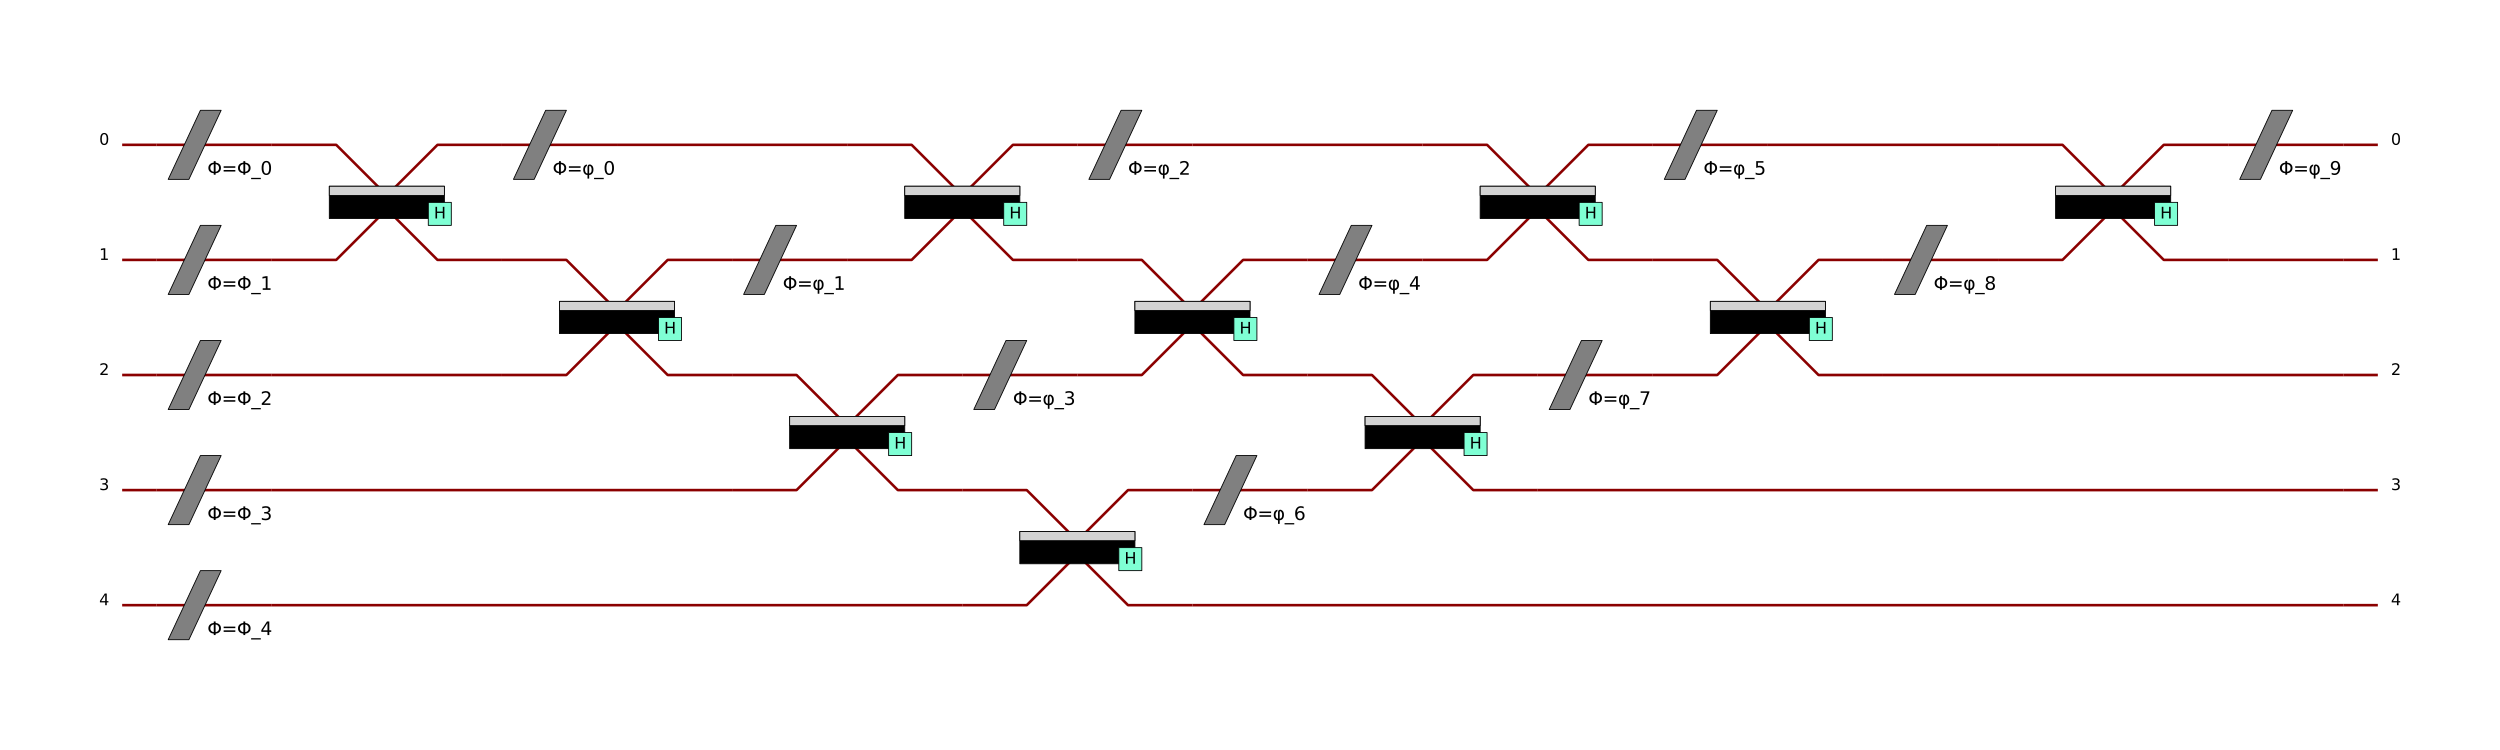 <?xml version="1.0" encoding="utf-8" standalone="no"?>
<!DOCTYPE svg PUBLIC "-//W3C//DTD SVG 1.1//EN"
  "http://www.w3.org/Graphics/SVG/1.1/DTD/svg11.dtd">
<svg xmlns:xlink="http://www.w3.org/1999/xlink" width="2880pt" height="864pt" viewBox="0 0 2880 864" xmlns="http://www.w3.org/2000/svg" version="1.1">
 <defs>
  <style type="text/css">*{stroke-linejoin: round; stroke-linecap: butt}</style>
 </defs>
 <g id="figure_1">
  <g id="patch_1">
   <path d="M 0 864
L 2880 864
L 2880 0
L 0 0
z
" style="fill: #ffffff"/>
  </g>
  <g id="axes_1">
   <g id="PatchCollection_1">
    <path d="M 140.727 166.842
L 180.501 166.842
" clip-path="url(#staticClipPath)" style="fill: none; stroke: #8b0000; stroke-width: 3"/>
    <path d="M 140.727 299.421
L 180.501 299.421
" clip-path="url(#staticClipPath)" style="fill: none; stroke: #8b0000; stroke-width: 3"/>
    <path d="M 140.727 432
L 180.501 432
" clip-path="url(#staticClipPath)" style="fill: none; stroke: #8b0000; stroke-width: 3"/>
    <path d="M 140.727 564.579
L 180.501 564.579
" clip-path="url(#staticClipPath)" style="fill: none; stroke: #8b0000; stroke-width: 3"/>
    <path d="M 140.727 697.158
L 180.501 697.158
" clip-path="url(#staticClipPath)" style="fill: none; stroke: #8b0000; stroke-width: 3"/>
    <path d="M 180.501 166.842
L 313.08 166.842
" clip-path="url(#staticClipPath)" style="fill: none; stroke: #8b0000; stroke-width: 3"/>
    <path d="M 193.759 206.616
L 217.623 206.616
L 254.745 127.069
L 230.881 127.069
L 193.759 206.616
L 217.623 206.616
z
" clip-path="url(#staticClipPath)" style="fill: #808080; stroke: #000000"/>
    <path d="M 180.501 299.421
L 313.08 299.421
" clip-path="url(#staticClipPath)" style="fill: none; stroke: #8b0000; stroke-width: 3"/>
    <path d="M 193.759 339.195
L 217.623 339.195
L 254.745 259.647
L 230.881 259.647
L 193.759 339.195
L 217.623 339.195
z
" clip-path="url(#staticClipPath)" style="fill: #808080; stroke: #000000"/>
    <path d="M 180.501 432
L 313.08 432
" clip-path="url(#staticClipPath)" style="fill: none; stroke: #8b0000; stroke-width: 3"/>
    <path d="M 193.759 471.774
L 217.623 471.774
L 254.745 392.226
L 230.881 392.226
L 193.759 471.774
L 217.623 471.774
z
" clip-path="url(#staticClipPath)" style="fill: #808080; stroke: #000000"/>
    <path d="M 180.501 564.579
L 313.08 564.579
" clip-path="url(#staticClipPath)" style="fill: none; stroke: #8b0000; stroke-width: 3"/>
    <path d="M 193.759 604.353
L 217.623 604.353
L 254.745 524.805
L 230.881 524.805
L 193.759 604.353
L 217.623 604.353
z
" clip-path="url(#staticClipPath)" style="fill: #808080; stroke: #000000"/>
    <path d="M 180.501 697.158
L 313.08 697.158
" clip-path="url(#staticClipPath)" style="fill: none; stroke: #8b0000; stroke-width: 3"/>
    <path d="M 193.759 736.931
L 217.623 736.931
L 254.745 657.384
L 230.881 657.384
L 193.759 736.931
L 217.623 736.931
z
" clip-path="url(#staticClipPath)" style="fill: #808080; stroke: #000000"/>
    <path d="M 313.08 166.842
L 387.324 166.842
L 437.704 217.222
" clip-path="url(#staticClipPath)" style="fill: none; stroke: #8b0000; stroke-width: 3"/>
    <path d="M 453.613 217.222
L 503.993 166.842
L 578.237 166.842
" clip-path="url(#staticClipPath)" style="fill: none; stroke: #8b0000; stroke-width: 3"/>
    <path d="M 313.08 299.421
L 387.324 299.421
L 437.704 249.041
" clip-path="url(#staticClipPath)" style="fill: none; stroke: #8b0000; stroke-width: 3"/>
    <path d="M 453.613 249.041
L 503.993 299.421
L 578.237 299.421
" clip-path="url(#staticClipPath)" style="fill: none; stroke: #8b0000; stroke-width: 3"/>
    <path d="M 379.369 214.571
L 511.948 214.571
L 511.948 251.693
L 379.369 251.693
z
" clip-path="url(#staticClipPath)" style="stroke: #000000"/>
    <path d="M 379.369 214.571
L 511.948 214.571
L 511.948 225.177
L 379.369 225.177
z
" clip-path="url(#staticClipPath)" style="fill: #d3d3d3; stroke: #000000"/>
    <path d="M 493.387 233.132
L 519.903 233.132
L 519.903 259.647
L 493.387 259.647
z
" clip-path="url(#staticClipPath)" style="fill: #7fffd4; stroke: #000000"/>
    <path d="M 578.237 166.842
L 710.816 166.842
" clip-path="url(#staticClipPath)" style="fill: none; stroke: #8b0000; stroke-width: 3"/>
    <path d="M 591.495 206.616
L 615.36 206.616
L 652.482 127.069
L 628.617 127.069
L 591.495 206.616
L 615.36 206.616
z
" clip-path="url(#staticClipPath)" style="fill: #808080; stroke: #000000"/>
    <path d="M 313.08 432
L 578.237 432
" clip-path="url(#staticClipPath)" style="fill: none; stroke: #8b0000; stroke-width: 3"/>
    <path d="M 578.237 299.421
L 652.482 299.421
L 702.862 349.801
" clip-path="url(#staticClipPath)" style="fill: none; stroke: #8b0000; stroke-width: 3"/>
    <path d="M 718.771 349.801
L 769.151 299.421
L 843.395 299.421
" clip-path="url(#staticClipPath)" style="fill: none; stroke: #8b0000; stroke-width: 3"/>
    <path d="M 578.237 432
L 652.482 432
L 702.862 381.62
" clip-path="url(#staticClipPath)" style="fill: none; stroke: #8b0000; stroke-width: 3"/>
    <path d="M 718.771 381.62
L 769.151 432
L 843.395 432
" clip-path="url(#staticClipPath)" style="fill: none; stroke: #8b0000; stroke-width: 3"/>
    <path d="M 644.527 347.15
L 777.106 347.15
L 777.106 384.272
L 644.527 384.272
z
" clip-path="url(#staticClipPath)" style="stroke: #000000"/>
    <path d="M 644.527 347.15
L 777.106 347.15
L 777.106 357.756
L 644.527 357.756
z
" clip-path="url(#staticClipPath)" style="fill: #d3d3d3; stroke: #000000"/>
    <path d="M 758.545 365.711
L 785.06 365.711
L 785.06 392.226
L 758.545 392.226
z
" clip-path="url(#staticClipPath)" style="fill: #7fffd4; stroke: #000000"/>
    <path d="M 843.395 299.421
L 975.974 299.421
" clip-path="url(#staticClipPath)" style="fill: none; stroke: #8b0000; stroke-width: 3"/>
    <path d="M 856.653 339.195
L 880.517 339.195
L 917.639 259.647
L 893.775 259.647
L 856.653 339.195
L 880.517 339.195
z
" clip-path="url(#staticClipPath)" style="fill: #808080; stroke: #000000"/>
    <path d="M 710.816 166.842
L 975.974 166.842
" clip-path="url(#staticClipPath)" style="fill: none; stroke: #8b0000; stroke-width: 3"/>
    <path d="M 975.974 166.842
L 1050.218 166.842
L 1100.598 217.222
" clip-path="url(#staticClipPath)" style="fill: none; stroke: #8b0000; stroke-width: 3"/>
    <path d="M 1116.508 217.222
L 1166.888 166.842
L 1241.132 166.842
" clip-path="url(#staticClipPath)" style="fill: none; stroke: #8b0000; stroke-width: 3"/>
    <path d="M 975.974 299.421
L 1050.218 299.421
L 1100.598 249.041
" clip-path="url(#staticClipPath)" style="fill: none; stroke: #8b0000; stroke-width: 3"/>
    <path d="M 1116.508 249.041
L 1166.888 299.421
L 1241.132 299.421
" clip-path="url(#staticClipPath)" style="fill: none; stroke: #8b0000; stroke-width: 3"/>
    <path d="M 1042.263 214.571
L 1174.842 214.571
L 1174.842 251.693
L 1042.263 251.693
z
" clip-path="url(#staticClipPath)" style="stroke: #000000"/>
    <path d="M 1042.263 214.571
L 1174.842 214.571
L 1174.842 225.177
L 1042.263 225.177
z
" clip-path="url(#staticClipPath)" style="fill: #d3d3d3; stroke: #000000"/>
    <path d="M 1156.281 233.132
L 1182.797 233.132
L 1182.797 259.647
L 1156.281 259.647
z
" clip-path="url(#staticClipPath)" style="fill: #7fffd4; stroke: #000000"/>
    <path d="M 1241.132 166.842
L 1373.711 166.842
" clip-path="url(#staticClipPath)" style="fill: none; stroke: #8b0000; stroke-width: 3"/>
    <path d="M 1254.39 206.616
L 1278.254 206.616
L 1315.376 127.069
L 1291.512 127.069
L 1254.39 206.616
L 1278.254 206.616
z
" clip-path="url(#staticClipPath)" style="fill: #808080; stroke: #000000"/>
    <path d="M 313.08 564.579
L 843.395 564.579
" clip-path="url(#staticClipPath)" style="fill: none; stroke: #8b0000; stroke-width: 3"/>
    <path d="M 843.395 432
L 917.639 432
L 968.019 482.38
" clip-path="url(#staticClipPath)" style="fill: none; stroke: #8b0000; stroke-width: 3"/>
    <path d="M 983.929 482.38
L 1034.309 432
L 1108.553 432
" clip-path="url(#staticClipPath)" style="fill: none; stroke: #8b0000; stroke-width: 3"/>
    <path d="M 843.395 564.579
L 917.639 564.579
L 968.019 514.199
" clip-path="url(#staticClipPath)" style="fill: none; stroke: #8b0000; stroke-width: 3"/>
    <path d="M 983.929 514.199
L 1034.309 564.579
L 1108.553 564.579
" clip-path="url(#staticClipPath)" style="fill: none; stroke: #8b0000; stroke-width: 3"/>
    <path d="M 909.685 479.728
L 1042.263 479.728
L 1042.263 516.85
L 909.685 516.85
z
" clip-path="url(#staticClipPath)" style="stroke: #000000"/>
    <path d="M 909.685 479.728
L 1042.263 479.728
L 1042.263 490.335
L 909.685 490.335
z
" clip-path="url(#staticClipPath)" style="fill: #d3d3d3; stroke: #000000"/>
    <path d="M 1023.702 498.289
L 1050.218 498.289
L 1050.218 524.805
L 1023.702 524.805
z
" clip-path="url(#staticClipPath)" style="fill: #7fffd4; stroke: #000000"/>
    <path d="M 1108.553 432
L 1241.132 432
" clip-path="url(#staticClipPath)" style="fill: none; stroke: #8b0000; stroke-width: 3"/>
    <path d="M 1121.811 471.774
L 1145.675 471.774
L 1182.797 392.226
L 1158.933 392.226
L 1121.811 471.774
L 1145.675 471.774
z
" clip-path="url(#staticClipPath)" style="fill: #808080; stroke: #000000"/>
    <path d="M 1241.132 299.421
L 1315.376 299.421
L 1365.756 349.801
" clip-path="url(#staticClipPath)" style="fill: none; stroke: #8b0000; stroke-width: 3"/>
    <path d="M 1381.665 349.801
L 1432.045 299.421
L 1506.289 299.421
" clip-path="url(#staticClipPath)" style="fill: none; stroke: #8b0000; stroke-width: 3"/>
    <path d="M 1241.132 432
L 1315.376 432
L 1365.756 381.62
" clip-path="url(#staticClipPath)" style="fill: none; stroke: #8b0000; stroke-width: 3"/>
    <path d="M 1381.665 381.62
L 1432.045 432
L 1506.289 432
" clip-path="url(#staticClipPath)" style="fill: none; stroke: #8b0000; stroke-width: 3"/>
    <path d="M 1307.421 347.15
L 1440 347.15
L 1440 384.272
L 1307.421 384.272
z
" clip-path="url(#staticClipPath)" style="stroke: #000000"/>
    <path d="M 1307.421 347.15
L 1440 347.15
L 1440 357.756
L 1307.421 357.756
z
" clip-path="url(#staticClipPath)" style="fill: #d3d3d3; stroke: #000000"/>
    <path d="M 1421.439 365.711
L 1447.955 365.711
L 1447.955 392.226
L 1421.439 392.226
z
" clip-path="url(#staticClipPath)" style="fill: #7fffd4; stroke: #000000"/>
    <path d="M 1506.289 299.421
L 1638.868 299.421
" clip-path="url(#staticClipPath)" style="fill: none; stroke: #8b0000; stroke-width: 3"/>
    <path d="M 1519.547 339.195
L 1543.412 339.195
L 1580.534 259.647
L 1556.669 259.647
L 1519.547 339.195
L 1543.412 339.195
z
" clip-path="url(#staticClipPath)" style="fill: #808080; stroke: #000000"/>
    <path d="M 1373.711 166.842
L 1638.868 166.842
" clip-path="url(#staticClipPath)" style="fill: none; stroke: #8b0000; stroke-width: 3"/>
    <path d="M 1638.868 166.842
L 1713.112 166.842
L 1763.492 217.222
" clip-path="url(#staticClipPath)" style="fill: none; stroke: #8b0000; stroke-width: 3"/>
    <path d="M 1779.402 217.222
L 1829.782 166.842
L 1904.026 166.842
" clip-path="url(#staticClipPath)" style="fill: none; stroke: #8b0000; stroke-width: 3"/>
    <path d="M 1638.868 299.421
L 1713.112 299.421
L 1763.492 249.041
" clip-path="url(#staticClipPath)" style="fill: none; stroke: #8b0000; stroke-width: 3"/>
    <path d="M 1779.402 249.041
L 1829.782 299.421
L 1904.026 299.421
" clip-path="url(#staticClipPath)" style="fill: none; stroke: #8b0000; stroke-width: 3"/>
    <path d="M 1705.158 214.571
L 1837.737 214.571
L 1837.737 251.693
L 1705.158 251.693
z
" clip-path="url(#staticClipPath)" style="stroke: #000000"/>
    <path d="M 1705.158 214.571
L 1837.737 214.571
L 1837.737 225.177
L 1705.158 225.177
z
" clip-path="url(#staticClipPath)" style="fill: #d3d3d3; stroke: #000000"/>
    <path d="M 1819.176 233.132
L 1845.691 233.132
L 1845.691 259.647
L 1819.176 259.647
z
" clip-path="url(#staticClipPath)" style="fill: #7fffd4; stroke: #000000"/>
    <path d="M 1904.026 166.842
L 2036.605 166.842
" clip-path="url(#staticClipPath)" style="fill: none; stroke: #8b0000; stroke-width: 3"/>
    <path d="M 1917.284 206.616
L 1941.148 206.616
L 1978.27 127.069
L 1954.406 127.069
L 1917.284 206.616
L 1941.148 206.616
z
" clip-path="url(#staticClipPath)" style="fill: #808080; stroke: #000000"/>
    <path d="M 313.08 697.158
L 1108.553 697.158
" clip-path="url(#staticClipPath)" style="fill: none; stroke: #8b0000; stroke-width: 3"/>
    <path d="M 1108.553 564.579
L 1182.797 564.579
L 1233.177 614.959
" clip-path="url(#staticClipPath)" style="fill: none; stroke: #8b0000; stroke-width: 3"/>
    <path d="M 1249.086 614.959
L 1299.466 564.579
L 1373.711 564.579
" clip-path="url(#staticClipPath)" style="fill: none; stroke: #8b0000; stroke-width: 3"/>
    <path d="M 1108.553 697.158
L 1182.797 697.158
L 1233.177 646.778
" clip-path="url(#staticClipPath)" style="fill: none; stroke: #8b0000; stroke-width: 3"/>
    <path d="M 1249.086 646.778
L 1299.466 697.158
L 1373.711 697.158
" clip-path="url(#staticClipPath)" style="fill: none; stroke: #8b0000; stroke-width: 3"/>
    <path d="M 1174.842 612.307
L 1307.421 612.307
L 1307.421 649.429
L 1174.842 649.429
z
" clip-path="url(#staticClipPath)" style="stroke: #000000"/>
    <path d="M 1174.842 612.307
L 1307.421 612.307
L 1307.421 622.914
L 1174.842 622.914
z
" clip-path="url(#staticClipPath)" style="fill: #d3d3d3; stroke: #000000"/>
    <path d="M 1288.86 630.868
L 1315.376 630.868
L 1315.376 657.384
L 1288.86 657.384
z
" clip-path="url(#staticClipPath)" style="fill: #7fffd4; stroke: #000000"/>
    <path d="M 1373.711 564.579
L 1506.289 564.579
" clip-path="url(#staticClipPath)" style="fill: none; stroke: #8b0000; stroke-width: 3"/>
    <path d="M 1386.968 604.353
L 1410.833 604.353
L 1447.955 524.805
L 1424.091 524.805
L 1386.968 604.353
L 1410.833 604.353
z
" clip-path="url(#staticClipPath)" style="fill: #808080; stroke: #000000"/>
    <path d="M 1506.289 432
L 1580.534 432
L 1630.914 482.38
" clip-path="url(#staticClipPath)" style="fill: none; stroke: #8b0000; stroke-width: 3"/>
    <path d="M 1646.823 482.38
L 1697.203 432
L 1771.447 432
" clip-path="url(#staticClipPath)" style="fill: none; stroke: #8b0000; stroke-width: 3"/>
    <path d="M 1506.289 564.579
L 1580.534 564.579
L 1630.914 514.199
" clip-path="url(#staticClipPath)" style="fill: none; stroke: #8b0000; stroke-width: 3"/>
    <path d="M 1646.823 514.199
L 1697.203 564.579
L 1771.447 564.579
" clip-path="url(#staticClipPath)" style="fill: none; stroke: #8b0000; stroke-width: 3"/>
    <path d="M 1572.579 479.728
L 1705.158 479.728
L 1705.158 516.85
L 1572.579 516.85
z
" clip-path="url(#staticClipPath)" style="stroke: #000000"/>
    <path d="M 1572.579 479.728
L 1705.158 479.728
L 1705.158 490.335
L 1572.579 490.335
z
" clip-path="url(#staticClipPath)" style="fill: #d3d3d3; stroke: #000000"/>
    <path d="M 1686.597 498.289
L 1713.112 498.289
L 1713.112 524.805
L 1686.597 524.805
z
" clip-path="url(#staticClipPath)" style="fill: #7fffd4; stroke: #000000"/>
    <path d="M 1771.447 432
L 1904.026 432
" clip-path="url(#staticClipPath)" style="fill: none; stroke: #8b0000; stroke-width: 3"/>
    <path d="M 1784.705 471.774
L 1808.569 471.774
L 1845.691 392.226
L 1821.827 392.226
L 1784.705 471.774
L 1808.569 471.774
z
" clip-path="url(#staticClipPath)" style="fill: #808080; stroke: #000000"/>
    <path d="M 1904.026 299.421
L 1978.27 299.421
L 2028.65 349.801
" clip-path="url(#staticClipPath)" style="fill: none; stroke: #8b0000; stroke-width: 3"/>
    <path d="M 2044.56 349.801
L 2094.94 299.421
L 2169.184 299.421
" clip-path="url(#staticClipPath)" style="fill: none; stroke: #8b0000; stroke-width: 3"/>
    <path d="M 1904.026 432
L 1978.27 432
L 2028.65 381.62
" clip-path="url(#staticClipPath)" style="fill: none; stroke: #8b0000; stroke-width: 3"/>
    <path d="M 2044.56 381.62
L 2094.94 432
L 2169.184 432
" clip-path="url(#staticClipPath)" style="fill: none; stroke: #8b0000; stroke-width: 3"/>
    <path d="M 1970.315 347.15
L 2102.894 347.15
L 2102.894 384.272
L 1970.315 384.272
z
" clip-path="url(#staticClipPath)" style="stroke: #000000"/>
    <path d="M 1970.315 347.15
L 2102.894 347.15
L 2102.894 357.756
L 1970.315 357.756
z
" clip-path="url(#staticClipPath)" style="fill: #d3d3d3; stroke: #000000"/>
    <path d="M 2084.333 365.711
L 2110.849 365.711
L 2110.849 392.226
L 2084.333 392.226
z
" clip-path="url(#staticClipPath)" style="fill: #7fffd4; stroke: #000000"/>
    <path d="M 2169.184 299.421
L 2301.763 299.421
" clip-path="url(#staticClipPath)" style="fill: none; stroke: #8b0000; stroke-width: 3"/>
    <path d="M 2182.442 339.195
L 2206.306 339.195
L 2243.428 259.647
L 2219.564 259.647
L 2182.442 339.195
L 2206.306 339.195
z
" clip-path="url(#staticClipPath)" style="fill: #808080; stroke: #000000"/>
    <path d="M 2036.605 166.842
L 2301.763 166.842
" clip-path="url(#staticClipPath)" style="fill: none; stroke: #8b0000; stroke-width: 3"/>
    <path d="M 2301.763 166.842
L 2376.007 166.842
L 2426.387 217.222
" clip-path="url(#staticClipPath)" style="fill: none; stroke: #8b0000; stroke-width: 3"/>
    <path d="M 2442.296 217.222
L 2492.676 166.842
L 2566.92 166.842
" clip-path="url(#staticClipPath)" style="fill: none; stroke: #8b0000; stroke-width: 3"/>
    <path d="M 2301.763 299.421
L 2376.007 299.421
L 2426.387 249.041
" clip-path="url(#staticClipPath)" style="fill: none; stroke: #8b0000; stroke-width: 3"/>
    <path d="M 2442.296 249.041
L 2492.676 299.421
L 2566.92 299.421
" clip-path="url(#staticClipPath)" style="fill: none; stroke: #8b0000; stroke-width: 3"/>
    <path d="M 2368.052 214.571
L 2500.631 214.571
L 2500.631 251.693
L 2368.052 251.693
z
" clip-path="url(#staticClipPath)" style="stroke: #000000"/>
    <path d="M 2368.052 214.571
L 2500.631 214.571
L 2500.631 225.177
L 2368.052 225.177
z
" clip-path="url(#staticClipPath)" style="fill: #d3d3d3; stroke: #000000"/>
    <path d="M 2482.07 233.132
L 2508.586 233.132
L 2508.586 259.647
L 2482.07 259.647
z
" clip-path="url(#staticClipPath)" style="fill: #7fffd4; stroke: #000000"/>
    <path d="M 2566.92 166.842
L 2699.499 166.842
" clip-path="url(#staticClipPath)" style="fill: none; stroke: #8b0000; stroke-width: 3"/>
    <path d="M 2580.178 206.616
L 2604.042 206.616
L 2641.164 127.069
L 2617.3 127.069
L 2580.178 206.616
L 2604.042 206.616
z
" clip-path="url(#staticClipPath)" style="fill: #808080; stroke: #000000"/>
    <path d="M 2566.92 299.421
L 2699.499 299.421
" clip-path="url(#staticClipPath)" style="fill: none; stroke: #8b0000; stroke-width: 3"/>
    <path d="M 2169.184 432
L 2699.499 432
" clip-path="url(#staticClipPath)" style="fill: none; stroke: #8b0000; stroke-width: 3"/>
    <path d="M 1771.447 564.579
L 2699.499 564.579
" clip-path="url(#staticClipPath)" style="fill: none; stroke: #8b0000; stroke-width: 3"/>
    <path d="M 1373.711 697.158
L 2699.499 697.158
" clip-path="url(#staticClipPath)" style="fill: none; stroke: #8b0000; stroke-width: 3"/>
    <path d="M 2699.499 166.842
L 2739.273 166.842
" clip-path="url(#staticClipPath)" style="fill: none; stroke: #8b0000; stroke-width: 3"/>
    <path d="M 2699.499 299.421
L 2739.273 299.421
" clip-path="url(#staticClipPath)" style="fill: none; stroke: #8b0000; stroke-width: 3"/>
    <path d="M 2699.499 432
L 2739.273 432
" clip-path="url(#staticClipPath)" style="fill: none; stroke: #8b0000; stroke-width: 3"/>
    <path d="M 2699.499 564.579
L 2739.273 564.579
" clip-path="url(#staticClipPath)" style="fill: none; stroke: #8b0000; stroke-width: 3"/>
    <path d="M 2699.499 697.158
L 2739.273 697.158
" clip-path="url(#staticClipPath)" style="fill: none; stroke: #8b0000; stroke-width: 3"/>
   </g>
   <g id="text_1">
    <!-- Φ=Φ_0 -->
    <g transform="translate(238.836 201.313)scale(0.21 -0.21)">
     <defs>
      <path id="DejaVuSans-3a6" d="M 2206 3644
Q 1738 3578 1431 3306
Q 1025 2947 1025 2328
Q 1025 1713 1431 1353
Q 1738 1081 2206 1016
L 2206 3644
z
M 2838 1016
Q 3306 1081 3613 1353
Q 4013 1713 4013 2328
Q 4013 2947 3613 3306
Q 3306 3578 2838 3644
L 2838 1016
z
M 2206 494
Q 1444 563 950 981
Q 359 1481 359 2328
Q 359 3175 950 3678
Q 1441 4100 2206 4169
L 2206 4666
L 2838 4666
L 2838 4169
Q 3600 4097 4091 3678
Q 4678 3175 4678 2328
Q 4678 1484 4091 981
Q 3600 563 2838 491
L 2838 0
L 2206 0
L 2206 494
z
" transform="scale(0.016)"/>
      <path id="DejaVuSans-3d" d="M 678 2906
L 4684 2906
L 4684 2381
L 678 2381
L 678 2906
z
M 678 1631
L 4684 1631
L 4684 1100
L 678 1100
L 678 1631
z
" transform="scale(0.016)"/>
      <path id="DejaVuSans-5f" d="M 3263 -1063
L 3263 -1509
L -63 -1509
L -63 -1063
L 3263 -1063
z
" transform="scale(0.016)"/>
      <path id="DejaVuSans-30" d="M 2034 4250
Q 1547 4250 1301 3770
Q 1056 3291 1056 2328
Q 1056 1369 1301 889
Q 1547 409 2034 409
Q 2525 409 2770 889
Q 3016 1369 3016 2328
Q 3016 3291 2770 3770
Q 2525 4250 2034 4250
z
M 2034 4750
Q 2819 4750 3233 4129
Q 3647 3509 3647 2328
Q 3647 1150 3233 529
Q 2819 -91 2034 -91
Q 1250 -91 836 529
Q 422 1150 422 2328
Q 422 3509 836 4129
Q 1250 4750 2034 4750
z
" transform="scale(0.016)"/>
     </defs>
     <use xlink:href="#DejaVuSans-3a6"/>
     <use xlink:href="#DejaVuSans-3d" x="78.711"/>
     <use xlink:href="#DejaVuSans-3a6" x="162.5"/>
     <use xlink:href="#DejaVuSans-5f" x="241.211"/>
     <use xlink:href="#DejaVuSans-30" x="291.211"/>
    </g>
   </g>
   <g id="text_2">
    <!-- Φ=Φ_1 -->
    <g transform="translate(238.836 333.892)scale(0.21 -0.21)">
     <defs>
      <path id="DejaVuSans-31" d="M 794 531
L 1825 531
L 1825 4091
L 703 3866
L 703 4441
L 1819 4666
L 2450 4666
L 2450 531
L 3481 531
L 3481 0
L 794 0
L 794 531
z
" transform="scale(0.016)"/>
     </defs>
     <use xlink:href="#DejaVuSans-3a6"/>
     <use xlink:href="#DejaVuSans-3d" x="78.711"/>
     <use xlink:href="#DejaVuSans-3a6" x="162.5"/>
     <use xlink:href="#DejaVuSans-5f" x="241.211"/>
     <use xlink:href="#DejaVuSans-31" x="291.211"/>
    </g>
   </g>
   <g id="text_3">
    <!-- Φ=Φ_2 -->
    <g transform="translate(238.836 466.471)scale(0.21 -0.21)">
     <defs>
      <path id="DejaVuSans-32" d="M 1228 531
L 3431 531
L 3431 0
L 469 0
L 469 531
Q 828 903 1448 1529
Q 2069 2156 2228 2338
Q 2531 2678 2651 2914
Q 2772 3150 2772 3378
Q 2772 3750 2511 3984
Q 2250 4219 1831 4219
Q 1534 4219 1204 4116
Q 875 4013 500 3803
L 500 4441
Q 881 4594 1212 4672
Q 1544 4750 1819 4750
Q 2544 4750 2975 4387
Q 3406 4025 3406 3419
Q 3406 3131 3298 2873
Q 3191 2616 2906 2266
Q 2828 2175 2409 1742
Q 1991 1309 1228 531
z
" transform="scale(0.016)"/>
     </defs>
     <use xlink:href="#DejaVuSans-3a6"/>
     <use xlink:href="#DejaVuSans-3d" x="78.711"/>
     <use xlink:href="#DejaVuSans-3a6" x="162.5"/>
     <use xlink:href="#DejaVuSans-5f" x="241.211"/>
     <use xlink:href="#DejaVuSans-32" x="291.211"/>
    </g>
   </g>
   <g id="text_4">
    <!-- Φ=Φ_3 -->
    <g transform="translate(238.836 599.049)scale(0.21 -0.21)">
     <defs>
      <path id="DejaVuSans-33" d="M 2597 2516
Q 3050 2419 3304 2112
Q 3559 1806 3559 1356
Q 3559 666 3084 287
Q 2609 -91 1734 -91
Q 1441 -91 1130 -33
Q 819 25 488 141
L 488 750
Q 750 597 1062 519
Q 1375 441 1716 441
Q 2309 441 2620 675
Q 2931 909 2931 1356
Q 2931 1769 2642 2001
Q 2353 2234 1838 2234
L 1294 2234
L 1294 2753
L 1863 2753
Q 2328 2753 2575 2939
Q 2822 3125 2822 3475
Q 2822 3834 2567 4026
Q 2313 4219 1838 4219
Q 1578 4219 1281 4162
Q 984 4106 628 3988
L 628 4550
Q 988 4650 1302 4700
Q 1616 4750 1894 4750
Q 2613 4750 3031 4423
Q 3450 4097 3450 3541
Q 3450 3153 3228 2886
Q 3006 2619 2597 2516
z
" transform="scale(0.016)"/>
     </defs>
     <use xlink:href="#DejaVuSans-3a6"/>
     <use xlink:href="#DejaVuSans-3d" x="78.711"/>
     <use xlink:href="#DejaVuSans-3a6" x="162.5"/>
     <use xlink:href="#DejaVuSans-5f" x="241.211"/>
     <use xlink:href="#DejaVuSans-33" x="291.211"/>
    </g>
   </g>
   <g id="text_5">
    <!-- Φ=Φ_4 -->
    <g transform="translate(238.836 731.628)scale(0.21 -0.21)">
     <defs>
      <path id="DejaVuSans-34" d="M 2419 4116
L 825 1625
L 2419 1625
L 2419 4116
z
M 2253 4666
L 3047 4666
L 3047 1625
L 3713 1625
L 3713 1100
L 3047 1100
L 3047 0
L 2419 0
L 2419 1100
L 313 1100
L 313 1709
L 2253 4666
z
" transform="scale(0.016)"/>
     </defs>
     <use xlink:href="#DejaVuSans-3a6"/>
     <use xlink:href="#DejaVuSans-3d" x="78.711"/>
     <use xlink:href="#DejaVuSans-3a6" x="162.5"/>
     <use xlink:href="#DejaVuSans-5f" x="241.211"/>
     <use xlink:href="#DejaVuSans-34" x="291.211"/>
    </g>
   </g>
   <g id="text_6">
    <!-- H -->
    <g transform="translate(499.877 251.693)scale(0.18 -0.18)">
     <defs>
      <path id="DejaVuSans-48" d="M 628 4666
L 1259 4666
L 1259 2753
L 3553 2753
L 3553 4666
L 4184 4666
L 4184 0
L 3553 0
L 3553 2222
L 1259 2222
L 1259 0
L 628 0
L 628 4666
z
" transform="scale(0.016)"/>
     </defs>
     <use xlink:href="#DejaVuSans-48"/>
    </g>
   </g>
   <g id="text_7">
    <!-- Φ=φ_0 -->
    <g transform="translate(636.572 201.313)scale(0.21 -0.21)">
     <defs>
      <path id="DejaVuSans-3c6" d="M 2591 3034
Q 2388 3034 2388 2581
L 2388 438
Q 2684 438 2981 763
Q 3247 1053 3247 1750
Q 3247 2400 2978 2750
Q 2759 3034 2591 3034
z
M 2591 3525
Q 3028 3525 3425 3113
Q 3853 2672 3853 1750
Q 3853 903 3425 400
Q 3022 -75 2388 -75
L 2388 -1331
L 1816 -1331
L 1816 -78
Q 1194 -78 775 400
Q 350 888 350 1747
Q 350 2641 775 3097
Q 1094 3438 1613 3525
L 1613 3016
Q 1406 2944 1225 2700
Q 956 2341 956 1747
Q 956 1116 1225 756
Q 1466 434 1816 434
L 1816 2581
Q 1816 3525 2591 3525
z
" transform="scale(0.016)"/>
     </defs>
     <use xlink:href="#DejaVuSans-3a6"/>
     <use xlink:href="#DejaVuSans-3d" x="78.711"/>
     <use xlink:href="#DejaVuSans-3c6" x="162.5"/>
     <use xlink:href="#DejaVuSans-5f" x="228.467"/>
     <use xlink:href="#DejaVuSans-30" x="278.467"/>
    </g>
   </g>
   <g id="text_8">
    <!-- H -->
    <g transform="translate(765.034 384.272)scale(0.18 -0.18)">
     <use xlink:href="#DejaVuSans-48"/>
    </g>
   </g>
   <g id="text_9">
    <!-- Φ=φ_1 -->
    <g transform="translate(901.73 333.892)scale(0.21 -0.21)">
     <use xlink:href="#DejaVuSans-3a6"/>
     <use xlink:href="#DejaVuSans-3d" x="78.711"/>
     <use xlink:href="#DejaVuSans-3c6" x="162.5"/>
     <use xlink:href="#DejaVuSans-5f" x="228.467"/>
     <use xlink:href="#DejaVuSans-31" x="278.467"/>
    </g>
   </g>
   <g id="text_10">
    <!-- H -->
    <g transform="translate(1162.771 251.693)scale(0.18 -0.18)">
     <use xlink:href="#DejaVuSans-48"/>
    </g>
   </g>
   <g id="text_11">
    <!-- Φ=φ_2 -->
    <g transform="translate(1299.466 201.313)scale(0.21 -0.21)">
     <use xlink:href="#DejaVuSans-3a6"/>
     <use xlink:href="#DejaVuSans-3d" x="78.711"/>
     <use xlink:href="#DejaVuSans-3c6" x="162.5"/>
     <use xlink:href="#DejaVuSans-5f" x="228.467"/>
     <use xlink:href="#DejaVuSans-32" x="278.467"/>
    </g>
   </g>
   <g id="text_12">
    <!-- H -->
    <g transform="translate(1030.192 516.85)scale(0.18 -0.18)">
     <use xlink:href="#DejaVuSans-48"/>
    </g>
   </g>
   <g id="text_13">
    <!-- Φ=φ_3 -->
    <g transform="translate(1166.888 466.471)scale(0.21 -0.21)">
     <use xlink:href="#DejaVuSans-3a6"/>
     <use xlink:href="#DejaVuSans-3d" x="78.711"/>
     <use xlink:href="#DejaVuSans-3c6" x="162.5"/>
     <use xlink:href="#DejaVuSans-5f" x="228.467"/>
     <use xlink:href="#DejaVuSans-33" x="278.467"/>
    </g>
   </g>
   <g id="text_14">
    <!-- H -->
    <g transform="translate(1427.929 384.272)scale(0.18 -0.18)">
     <use xlink:href="#DejaVuSans-48"/>
    </g>
   </g>
   <g id="text_15">
    <!-- Φ=φ_4 -->
    <g transform="translate(1564.624 333.892)scale(0.21 -0.21)">
     <use xlink:href="#DejaVuSans-3a6"/>
     <use xlink:href="#DejaVuSans-3d" x="78.711"/>
     <use xlink:href="#DejaVuSans-3c6" x="162.5"/>
     <use xlink:href="#DejaVuSans-5f" x="228.467"/>
     <use xlink:href="#DejaVuSans-34" x="278.467"/>
    </g>
   </g>
   <g id="text_16">
    <!-- H -->
    <g transform="translate(1825.665 251.693)scale(0.18 -0.18)">
     <use xlink:href="#DejaVuSans-48"/>
    </g>
   </g>
   <g id="text_17">
    <!-- Φ=φ_5 -->
    <g transform="translate(1962.361 201.313)scale(0.21 -0.21)">
     <defs>
      <path id="DejaVuSans-35" d="M 691 4666
L 3169 4666
L 3169 4134
L 1269 4134
L 1269 2991
Q 1406 3038 1543 3061
Q 1681 3084 1819 3084
Q 2600 3084 3056 2656
Q 3513 2228 3513 1497
Q 3513 744 3044 326
Q 2575 -91 1722 -91
Q 1428 -91 1123 -41
Q 819 9 494 109
L 494 744
Q 775 591 1075 516
Q 1375 441 1709 441
Q 2250 441 2565 725
Q 2881 1009 2881 1497
Q 2881 1984 2565 2268
Q 2250 2553 1709 2553
Q 1456 2553 1204 2497
Q 953 2441 691 2322
L 691 4666
z
" transform="scale(0.016)"/>
     </defs>
     <use xlink:href="#DejaVuSans-3a6"/>
     <use xlink:href="#DejaVuSans-3d" x="78.711"/>
     <use xlink:href="#DejaVuSans-3c6" x="162.5"/>
     <use xlink:href="#DejaVuSans-5f" x="228.467"/>
     <use xlink:href="#DejaVuSans-35" x="278.467"/>
    </g>
   </g>
   <g id="text_18">
    <!-- H -->
    <g transform="translate(1295.35 649.429)scale(0.18 -0.18)">
     <use xlink:href="#DejaVuSans-48"/>
    </g>
   </g>
   <g id="text_19">
    <!-- Φ=φ_6 -->
    <g transform="translate(1432.045 599.049)scale(0.21 -0.21)">
     <defs>
      <path id="DejaVuSans-36" d="M 2113 2584
Q 1688 2584 1439 2293
Q 1191 2003 1191 1497
Q 1191 994 1439 701
Q 1688 409 2113 409
Q 2538 409 2786 701
Q 3034 994 3034 1497
Q 3034 2003 2786 2293
Q 2538 2584 2113 2584
z
M 3366 4563
L 3366 3988
Q 3128 4100 2886 4159
Q 2644 4219 2406 4219
Q 1781 4219 1451 3797
Q 1122 3375 1075 2522
Q 1259 2794 1537 2939
Q 1816 3084 2150 3084
Q 2853 3084 3261 2657
Q 3669 2231 3669 1497
Q 3669 778 3244 343
Q 2819 -91 2113 -91
Q 1303 -91 875 529
Q 447 1150 447 2328
Q 447 3434 972 4092
Q 1497 4750 2381 4750
Q 2619 4750 2861 4703
Q 3103 4656 3366 4563
z
" transform="scale(0.016)"/>
     </defs>
     <use xlink:href="#DejaVuSans-3a6"/>
     <use xlink:href="#DejaVuSans-3d" x="78.711"/>
     <use xlink:href="#DejaVuSans-3c6" x="162.5"/>
     <use xlink:href="#DejaVuSans-5f" x="228.467"/>
     <use xlink:href="#DejaVuSans-36" x="278.467"/>
    </g>
   </g>
   <g id="text_20">
    <!-- H -->
    <g transform="translate(1693.086 516.85)scale(0.18 -0.18)">
     <use xlink:href="#DejaVuSans-48"/>
    </g>
   </g>
   <g id="text_21">
    <!-- Φ=φ_7 -->
    <g transform="translate(1829.782 466.471)scale(0.21 -0.21)">
     <defs>
      <path id="DejaVuSans-37" d="M 525 4666
L 3525 4666
L 3525 4397
L 1831 0
L 1172 0
L 2766 4134
L 525 4134
L 525 4666
z
" transform="scale(0.016)"/>
     </defs>
     <use xlink:href="#DejaVuSans-3a6"/>
     <use xlink:href="#DejaVuSans-3d" x="78.711"/>
     <use xlink:href="#DejaVuSans-3c6" x="162.5"/>
     <use xlink:href="#DejaVuSans-5f" x="228.467"/>
     <use xlink:href="#DejaVuSans-37" x="278.467"/>
    </g>
   </g>
   <g id="text_22">
    <!-- H -->
    <g transform="translate(2090.823 384.272)scale(0.18 -0.18)">
     <use xlink:href="#DejaVuSans-48"/>
    </g>
   </g>
   <g id="text_23">
    <!-- Φ=φ_8 -->
    <g transform="translate(2227.518 333.892)scale(0.21 -0.21)">
     <defs>
      <path id="DejaVuSans-38" d="M 2034 2216
Q 1584 2216 1326 1975
Q 1069 1734 1069 1313
Q 1069 891 1326 650
Q 1584 409 2034 409
Q 2484 409 2743 651
Q 3003 894 3003 1313
Q 3003 1734 2745 1975
Q 2488 2216 2034 2216
z
M 1403 2484
Q 997 2584 770 2862
Q 544 3141 544 3541
Q 544 4100 942 4425
Q 1341 4750 2034 4750
Q 2731 4750 3128 4425
Q 3525 4100 3525 3541
Q 3525 3141 3298 2862
Q 3072 2584 2669 2484
Q 3125 2378 3379 2068
Q 3634 1759 3634 1313
Q 3634 634 3220 271
Q 2806 -91 2034 -91
Q 1263 -91 848 271
Q 434 634 434 1313
Q 434 1759 690 2068
Q 947 2378 1403 2484
z
M 1172 3481
Q 1172 3119 1398 2916
Q 1625 2713 2034 2713
Q 2441 2713 2670 2916
Q 2900 3119 2900 3481
Q 2900 3844 2670 4047
Q 2441 4250 2034 4250
Q 1625 4250 1398 4047
Q 1172 3844 1172 3481
z
" transform="scale(0.016)"/>
     </defs>
     <use xlink:href="#DejaVuSans-3a6"/>
     <use xlink:href="#DejaVuSans-3d" x="78.711"/>
     <use xlink:href="#DejaVuSans-3c6" x="162.5"/>
     <use xlink:href="#DejaVuSans-5f" x="228.467"/>
     <use xlink:href="#DejaVuSans-38" x="278.467"/>
    </g>
   </g>
   <g id="text_24">
    <!-- H -->
    <g transform="translate(2488.559 251.693)scale(0.18 -0.18)">
     <use xlink:href="#DejaVuSans-48"/>
    </g>
   </g>
   <g id="text_25">
    <!-- Φ=φ_9 -->
    <g transform="translate(2625.255 201.313)scale(0.21 -0.21)">
     <defs>
      <path id="DejaVuSans-39" d="M 703 97
L 703 672
Q 941 559 1184 500
Q 1428 441 1663 441
Q 2288 441 2617 861
Q 2947 1281 2994 2138
Q 2813 1869 2534 1725
Q 2256 1581 1919 1581
Q 1219 1581 811 2004
Q 403 2428 403 3163
Q 403 3881 828 4315
Q 1253 4750 1959 4750
Q 2769 4750 3195 4129
Q 3622 3509 3622 2328
Q 3622 1225 3098 567
Q 2575 -91 1691 -91
Q 1453 -91 1209 -44
Q 966 3 703 97
z
M 1959 2075
Q 2384 2075 2632 2365
Q 2881 2656 2881 3163
Q 2881 3666 2632 3958
Q 2384 4250 1959 4250
Q 1534 4250 1286 3958
Q 1038 3666 1038 3163
Q 1038 2656 1286 2365
Q 1534 2075 1959 2075
z
" transform="scale(0.016)"/>
     </defs>
     <use xlink:href="#DejaVuSans-3a6"/>
     <use xlink:href="#DejaVuSans-3d" x="78.711"/>
     <use xlink:href="#DejaVuSans-3c6" x="162.5"/>
     <use xlink:href="#DejaVuSans-5f" x="228.467"/>
     <use xlink:href="#DejaVuSans-39" x="278.467"/>
    </g>
   </g>
   <g id="text_26">
    <!-- 0 -->
    <g transform="translate(2754.336 166.842)scale(0.18 -0.18)">
     <use xlink:href="#DejaVuSans-30"/>
    </g>
   </g>
   <g id="text_27">
    <!-- 1 -->
    <g transform="translate(2754.336 299.421)scale(0.18 -0.18)">
     <use xlink:href="#DejaVuSans-31"/>
    </g>
   </g>
   <g id="text_28">
    <!-- 2 -->
    <g transform="translate(2754.336 432)scale(0.18 -0.18)">
     <use xlink:href="#DejaVuSans-32"/>
    </g>
   </g>
   <g id="text_29">
    <!-- 3 -->
    <g transform="translate(2754.336 564.579)scale(0.18 -0.18)">
     <use xlink:href="#DejaVuSans-33"/>
    </g>
   </g>
   <g id="text_30">
    <!-- 4 -->
    <g transform="translate(2754.336 697.158)scale(0.18 -0.18)">
     <use xlink:href="#DejaVuSans-34"/>
    </g>
   </g>
   <g id="text_31">
    <!-- 0 -->
    <g transform="translate(114.212 166.842)scale(0.18 -0.18)">
     <use xlink:href="#DejaVuSans-30"/>
    </g>
   </g>
   <g id="text_32">
    <!-- 1 -->
    <g transform="translate(114.212 299.421)scale(0.18 -0.18)">
     <use xlink:href="#DejaVuSans-31"/>
    </g>
   </g>
   <g id="text_33">
    <!-- 2 -->
    <g transform="translate(114.212 432)scale(0.18 -0.18)">
     <use xlink:href="#DejaVuSans-32"/>
    </g>
   </g>
   <g id="text_34">
    <!-- 3 -->
    <g transform="translate(114.212 564.579)scale(0.18 -0.18)">
     <use xlink:href="#DejaVuSans-33"/>
    </g>
   </g>
   <g id="text_35">
    <!-- 4 -->
    <g transform="translate(114.212 697.158)scale(0.18 -0.18)">
     <use xlink:href="#DejaVuSans-34"/>
    </g>
   </g>
  </g>
 </g>
 <defs>
  <clipPath id="staticClipPath">
   <rect x="10.8" y="10.8" width="2858.4" height="842.4"/>
  </clipPath>
 </defs>
</svg>
